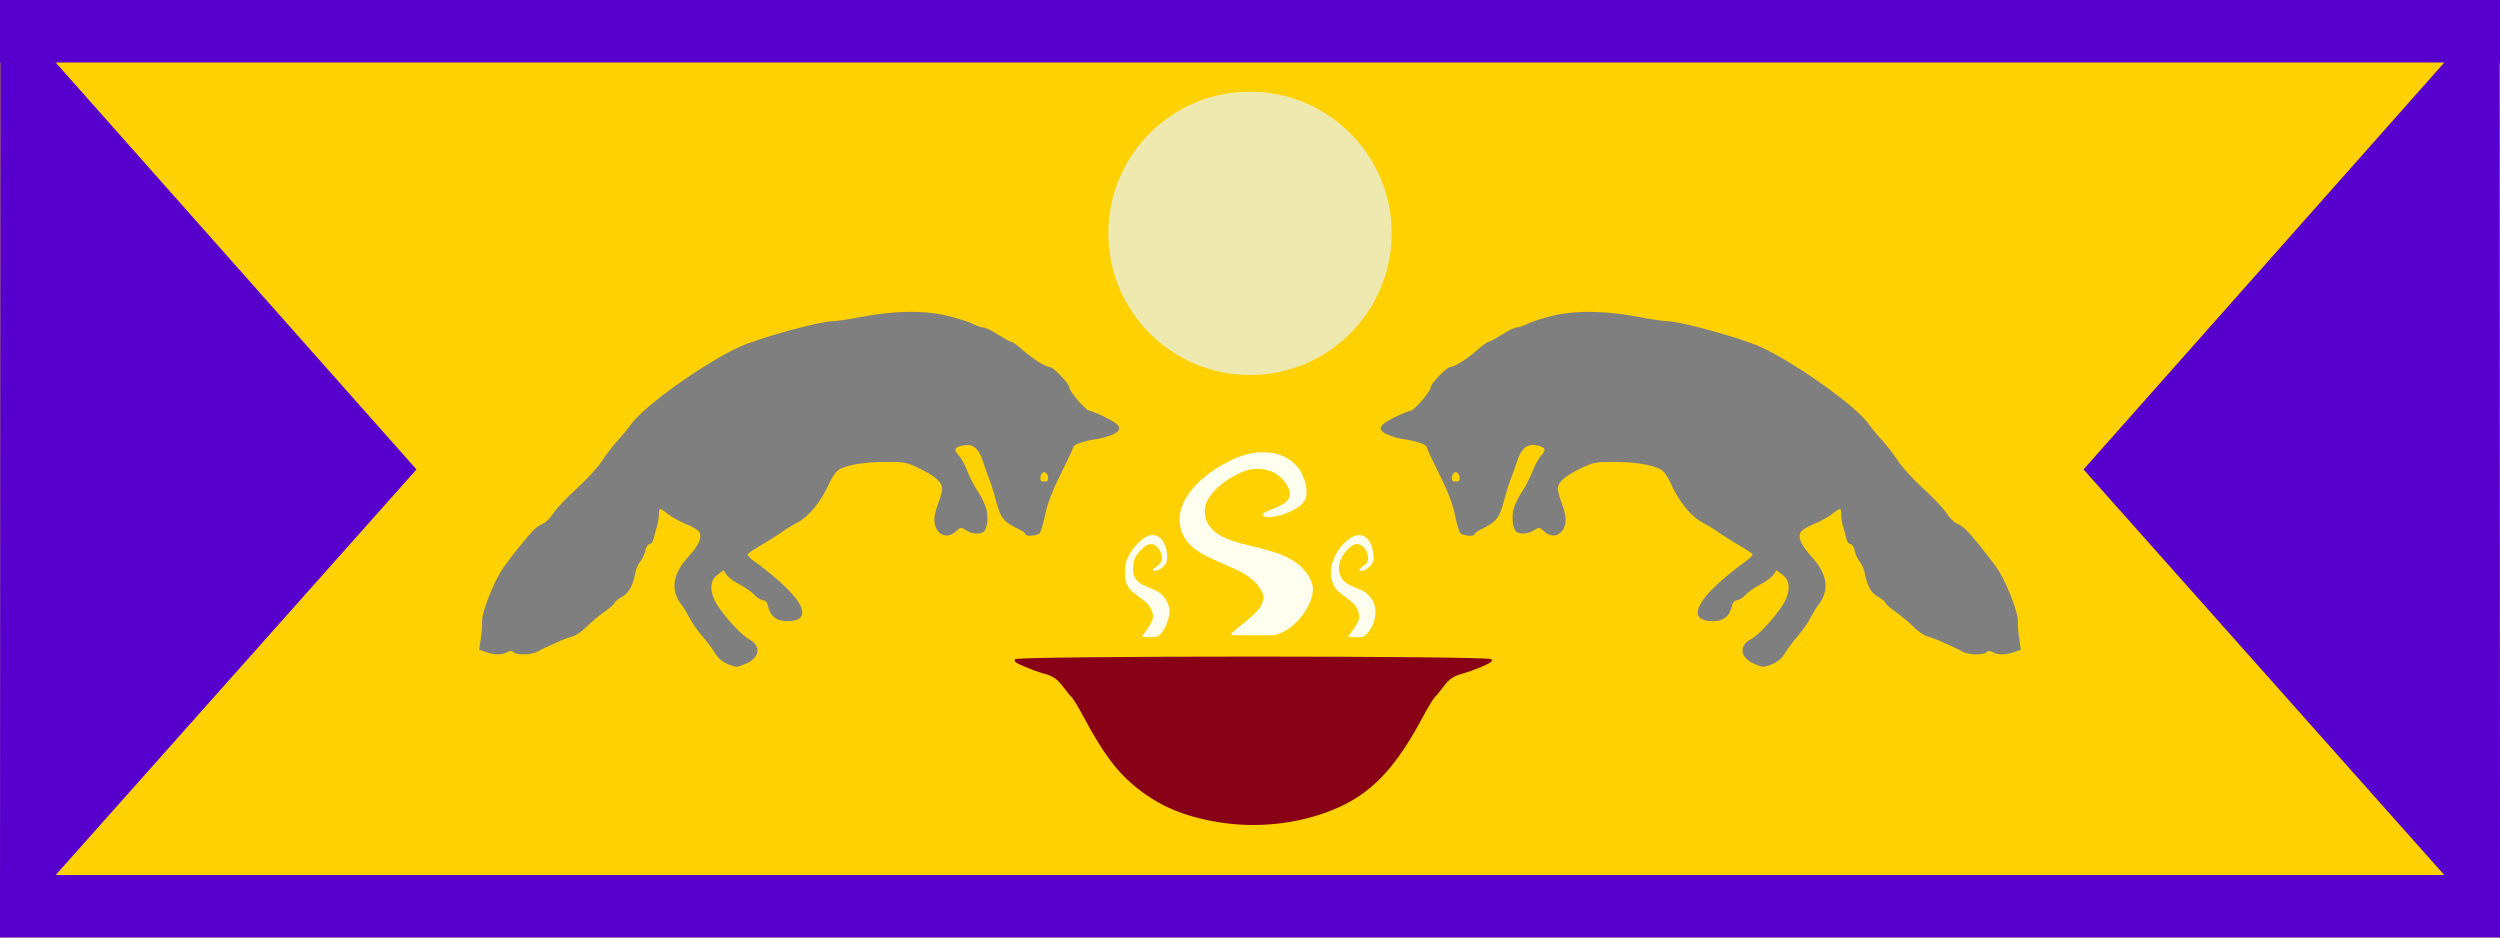 <?xml version="1.0" encoding="UTF-8" standalone="no"?>
<!-- Created with Inkscape (http://www.inkscape.org/) -->

<svg
   xmlns:dc="http://purl.org/dc/elements/1.1/"
   xmlns:cc="http://creativecommons.org/ns#"
   xmlns:rdf="http://www.w3.org/1999/02/22-rdf-syntax-ns#"
   xmlns:svg="http://www.w3.org/2000/svg"
   xmlns="http://www.w3.org/2000/svg"
   xmlns:sodipodi="http://sodipodi.sourceforge.net/DTD/sodipodi-0.dtd"
   xmlns:inkscape="http://www.inkscape.org/namespaces/inkscape"
   width="1200"
   height="450"
   viewBox="0 0 1200 450"
   id="svg2"
   version="1.1"
   inkscape:version="0.91 r13725"
   sodipodi:docname="cass-flag.svg">
  <defs
     id="defs4" />
  <sodipodi:namedview
     id="base"
     pagecolor="#ffffff"
     bordercolor="#666666"
     borderopacity="1.0"
     inkscape:pageopacity="0.0"
     inkscape:pageshadow="2"
     inkscape:zoom="1"
     inkscape:cx="599.86665"
     inkscape:cy="232.32983"
     inkscape:document-units="px"
     inkscape:current-layer="layer1"
     showgrid="false"
     units="px"
     inkscape:window-width="1855"
     inkscape:window-height="1056"
     inkscape:window-x="65"
     inkscape:window-y="24"
     inkscape:window-maximized="1" />
  <g
     inkscape:label="Layer 1"
     inkscape:groupmode="layer"
     id="layer1"
     transform="translate(0,-602.362)">
    <rect
       style="opacity:1;fill:#ffd100;fill-opacity:1;fill-rule:nonzero;stroke:none;stroke-opacity:1"
       id="rect4474"
       width="1200"
       height="450"
       x="0"
       y="602.362" />
    <path
       style="fill:#7f7f7f;fill-opacity:1"
       d="m 351.245,921.86 c -4.027,-1.327 -6.253,-3.027 -8.226,-6.285 -1.187,-1.96 -3.918,-5.588 -6.068,-8.063 -2.151,-2.475 -4.826,-6.3 -5.946,-8.5 -1.119,-2.2 -2.871,-5.071 -3.894,-6.381 -5.357,-6.86 -4.317,-14.657 3.029,-22.695 5.386,-5.893 7.051,-9.688 5.408,-12.33 -0.546,-0.877 -3.407,-2.571 -6.358,-3.763 -2.951,-1.192 -6.822,-3.33 -8.602,-4.75 -4.061,-3.241 -4.343,-3.223 -4.343,0.269 0,1.568 -0.413,4.155 -0.917,5.75 -0.505,1.595 -1.188,4.137 -1.519,5.649 -0.331,1.512 -1.232,2.75 -2.003,2.75 -0.773,0 -1.71,1.456 -2.089,3.25 -0.378,1.788 -1.483,4.15 -2.456,5.25 -0.973,1.1 -2.088,3.784 -2.478,5.965 -1.011,5.651 -3.134,9.274 -6.434,10.981 -1.574,0.814 -3.09,2.075 -3.369,2.802 -0.279,0.727 -2.471,2.656 -4.871,4.286 -2.4,1.63 -6.191,4.807 -8.425,7.059 -2.234,2.252 -5.384,4.409 -7,4.793 -1.616,0.384 -4.739,1.555 -6.939,2.603 -2.2,1.048 -4.675,2.172 -5.5,2.497 -0.825,0.325 -2.625,1.242 -4,2.038 -2.951,1.707 -10.134,1.942 -11.693,0.383 -0.79,-0.79 -1.658,-0.79 -3.134,0 -2.621,1.403 -6.031,1.387 -10.147,-0.048 L 230,914.231 l 0.765,-5.109 c 0.421,-2.81 0.713,-6.783 0.648,-8.83 -0.119,-3.752 4.872,-16.803 9.085,-23.76 2.556,-4.221 13.412,-17.796 16.238,-20.305 1.105,-0.982 3.005,-2.202 4.222,-2.711 1.217,-0.51 3.318,-2.676 4.668,-4.815 1.35,-2.139 6.369,-7.444 11.153,-11.789 4.784,-4.345 10.243,-10.305 12.13,-13.244 1.887,-2.939 5.354,-7.439 7.704,-10 2.35,-2.561 5.244,-6.062 6.43,-7.779 5.792,-8.385 34.419,-28.864 51.544,-36.875 9.083,-4.249 38.959,-12.501 45.271,-12.504 1.588,-8e-4 7.612,-0.895 13.387,-1.987 15.98,-3.021 29.59,-3.293 40.5,-0.809 4.95,1.127 10.67,2.892 12.71,3.923 2.041,1.031 4.516,1.885 5.5,1.899 0.984,0.014 4.244,1.589 7.244,3.5 3,1.911 5.874,3.474 6.388,3.474 0.514,0 2.851,1.688 5.192,3.75 5.037,4.436 11.046,8.25 12.998,8.25 1.768,0 9.468,7.947 9.468,9.772 0,1.895 8.011,11.228 9.638,11.228 0.728,0 4.258,1.447 7.843,3.215 7.716,3.805 8.475,6.07 2.825,8.431 -2.031,0.849 -5.294,1.749 -7.25,2.001 -5.398,0.694 -11.056,2.557 -11.056,3.64 0,0.531 -2.675,6.275 -5.944,12.764 -3.987,7.914 -6.473,14.362 -7.552,19.585 -0.885,4.282 -2.09,8.367 -2.679,9.076 -1.133,1.365 -6.82,1.814 -6.833,0.54 -0.004,-0.412 -1.017,-1.254 -2.25,-1.869 -9.078,-4.531 -9.584,-5.218 -12.803,-17.381 -0.655,-2.475 -1.755,-5.85 -2.445,-7.5 -0.69,-1.65 -2.025,-5.38 -2.967,-8.288 -2.027,-6.257 -4.807,-8.506 -9.384,-7.591 -4.236,0.847 -4.791,2.06 -2.205,4.813 1.181,1.257 3.051,4.663 4.155,7.569 1.104,2.905 3.27,7.131 4.813,9.39 1.543,2.259 3.371,5.843 4.063,7.966 1.406,4.312 0.78,10.55 -1.183,11.796 -2.069,1.313 -5.664,0.972 -8.358,-0.793 -2.367,-1.551 -2.625,-1.524 -4.779,0.5 -4.163,3.911 -9.326,1.9 -10.284,-4.005 -0.349,-2.152 0.206,-5.333 1.545,-8.856 1.149,-3.024 2.09,-6.426 2.09,-7.56 7.5e-4,-3.081 -3.233,-5.983 -10.751,-9.648 -6.304,-3.073 -7.408,-3.286 -16.748,-3.224 -10.913,0.072 -19.928,1.77 -22.895,4.311 -1.042,0.893 -2.791,3.648 -3.887,6.123 -3.742,8.455 -9.489,15.558 -15.022,18.567 -2.858,1.554 -5.646,3.194 -6.196,3.644 -1.556,1.272 -7.527,5.071 -12.698,8.08 -2.584,1.503 -4.939,3.122 -5.232,3.598 -0.294,0.475 1.37,2.151 3.698,3.724 2.328,1.573 7.331,5.566 11.117,8.874 13.599,11.88 15.252,19.514 4.226,19.514 -5.129,0 -8.079,-2.303 -9.14,-7.135 -0.4,-1.819 -1.267,-2.865 -2.375,-2.865 -0.96,0 -2.837,-1.17 -4.171,-2.599 -1.333,-1.429 -4.53,-3.671 -7.105,-4.982 -2.574,-1.31 -5.381,-3.383 -6.237,-4.606 l -1.557,-2.223 -2.763,2.053 c -3.571,2.654 -4.045,7.12 -1.343,12.652 2.556,5.233 12.322,16.26 16.157,18.243 6.317,3.267 5.538,9.052 -1.622,12.044 -3.579,1.495 -4.062,1.552 -6.454,0.764 z m 151.82,-90.598 c -0.176,-1.238 -0.995,-2.25 -1.82,-2.25 -0.825,0 -1.644,1.012 -1.82,2.25 -0.246,1.732 0.173,2.25 1.82,2.25 1.646,0 2.065,-0.518 1.82,-2.25 z"
       id="path4325"
       inkscape:connector-curvature="0" />
    <path
       style="fill:#7f7f7f;fill-opacity:1"
       d="m 848.755,921.86 c 4.027,-1.327 6.253,-3.027 8.226,-6.285 1.187,-1.96 3.917,-5.588 6.068,-8.063 2.151,-2.475 4.826,-6.3 5.946,-8.5 1.119,-2.2 2.871,-5.071 3.894,-6.381 5.357,-6.86 4.317,-14.657 -3.029,-22.695 -5.386,-5.893 -7.051,-9.688 -5.408,-12.33 0.546,-0.877 3.407,-2.571 6.358,-3.763 2.951,-1.192 6.822,-3.33 8.602,-4.75 4.061,-3.241 4.343,-3.223 4.343,0.269 0,1.568 0.413,4.155 0.917,5.75 0.505,1.595 1.188,4.137 1.519,5.649 0.331,1.512 1.232,2.75 2.003,2.75 0.773,0 1.71,1.456 2.089,3.25 0.378,1.788 1.483,4.15 2.456,5.25 0.973,1.1 2.088,3.784 2.478,5.965 1.011,5.651 3.134,9.274 6.434,10.981 1.574,0.814 3.09,2.075 3.369,2.802 0.279,0.727 2.471,2.656 4.871,4.286 2.4,1.63 6.191,4.807 8.425,7.059 2.234,2.252 5.384,4.409 7,4.793 1.616,0.384 4.739,1.555 6.939,2.603 2.2,1.048 4.675,2.172 5.5,2.497 0.825,0.325 2.625,1.242 4,2.038 2.951,1.707 10.134,1.942 11.693,0.383 0.79,-0.79 1.658,-0.79 3.134,0 2.621,1.403 6.031,1.387 10.146,-0.048 L 970,914.231 969.235,909.122 c -0.421,-2.81 -0.713,-6.783 -0.648,-8.83 0.119,-3.752 -4.872,-16.803 -9.085,-23.76 -2.556,-4.221 -13.412,-17.796 -16.238,-20.305 -1.105,-0.982 -3.005,-2.202 -4.222,-2.711 -1.217,-0.51 -3.318,-2.676 -4.668,-4.815 -1.35,-2.139 -6.369,-7.444 -11.153,-11.789 -4.784,-4.345 -10.243,-10.305 -12.13,-13.244 -1.887,-2.939 -5.354,-7.439 -7.704,-10 -2.35,-2.561 -5.244,-6.062 -6.43,-7.779 -5.792,-8.385 -34.419,-28.864 -51.544,-36.875 -9.083,-4.249 -38.959,-12.501 -45.271,-12.504 -1.588,-8e-4 -7.612,-0.895 -13.387,-1.987 -15.98,-3.021 -29.59,-3.293 -40.5,-0.809 -4.95,1.127 -10.67,2.892 -12.71,3.923 -2.041,1.031 -4.516,1.885 -5.5,1.899 -0.984,0.014 -4.244,1.589 -7.244,3.5 -3,1.911 -5.874,3.474 -6.388,3.474 -0.514,0 -2.851,1.688 -5.192,3.75 -5.037,4.436 -11.046,8.25 -12.998,8.25 -1.768,0 -9.468,7.947 -9.468,9.772 0,1.895 -8.011,11.228 -9.638,11.228 -0.728,0 -4.258,1.447 -7.843,3.215 -7.716,3.805 -8.475,6.07 -2.825,8.431 2.031,0.849 5.294,1.749 7.25,2.001 5.398,0.694 11.056,2.557 11.056,3.64 0,0.531 2.675,6.275 5.944,12.764 3.987,7.914 6.473,14.362 7.552,19.585 0.885,4.282 2.09,8.367 2.679,9.076 1.133,1.365 6.82,1.814 6.833,0.54 0.004,-0.412 1.017,-1.254 2.25,-1.869 9.078,-4.531 9.584,-5.218 12.803,-17.381 0.655,-2.475 1.755,-5.85 2.445,-7.5 0.69,-1.65 2.025,-5.38 2.967,-8.288 2.027,-6.257 4.807,-8.506 9.384,-7.591 4.236,0.847 4.791,2.06 2.205,4.813 -1.181,1.257 -3.051,4.663 -4.155,7.569 -1.104,2.905 -3.27,7.131 -4.813,9.39 -1.543,2.259 -3.371,5.843 -4.063,7.966 -1.406,4.312 -0.78,10.55 1.183,11.796 2.069,1.313 5.664,0.972 8.358,-0.793 2.367,-1.551 2.625,-1.524 4.779,0.5 4.163,3.911 9.326,1.9 10.284,-4.005 0.349,-2.152 -0.206,-5.333 -1.545,-8.856 -1.149,-3.024 -2.09,-6.426 -2.09,-7.56 -7.5e-4,-3.081 3.233,-5.983 10.751,-9.648 6.304,-3.073 7.408,-3.286 16.748,-3.224 10.913,0.072 19.928,1.77 22.895,4.311 1.042,0.893 2.791,3.648 3.887,6.123 3.742,8.455 9.489,15.558 15.022,18.567 2.858,1.554 5.646,3.194 6.196,3.644 1.556,1.272 7.527,5.071 12.698,8.08 2.584,1.503 4.939,3.122 5.232,3.598 0.294,0.475 -1.37,2.151 -3.698,3.724 -2.328,1.573 -7.331,5.566 -11.117,8.874 -13.599,11.88 -15.252,19.514 -4.226,19.514 5.129,0 8.079,-2.303 9.14,-7.135 0.4,-1.819 1.267,-2.865 2.375,-2.865 0.96,0 2.837,-1.17 4.171,-2.599 1.333,-1.429 4.53,-3.671 7.105,-4.982 2.574,-1.31 5.381,-3.383 6.237,-4.606 l 1.557,-2.223 2.763,2.053 c 3.571,2.654 4.045,7.12 1.343,12.652 -2.556,5.233 -12.322,16.26 -16.157,18.243 -6.317,3.267 -5.538,9.052 1.622,12.044 3.579,1.495 4.062,1.552 6.454,0.764 z M 696.935,831.262 c 0.176,-1.238 0.995,-2.25 1.82,-2.25 0.825,0 1.644,1.012 1.82,2.25 0.246,1.732 -0.173,2.25 -1.82,2.25 -1.646,0 -2.065,-0.518 -1.82,-2.25 z"
       id="path4325-5"
       inkscape:connector-curvature="0" />
    <rect
       style="fill:#5700ce;fill-opacity:1;fill-rule:nonzero;stroke:none;stroke-opacity:1"
       id="rect4390"
       width="1200"
       height="30"
       x="0"
       y="602.362" />
    <rect
       style="fill:#5700ce;fill-opacity:1;fill-rule:nonzero;stroke:none;stroke-opacity:1"
       id="rect4390-6"
       width="1200"
       height="30"
       x="0"
       y="1022.362" />
    <circle
       style="fill:#eee9af;fill-opacity:1;fill-rule:nonzero;stroke:none;stroke-opacity:1"
       id="path4410"
       cx="600"
       cy="714.362"
       r="68" />
    <path
       sodipodi:type="star"
       style="fill:#5700ce;fill-opacity:1;fill-rule:nonzero;stroke:none;stroke-opacity:1"
       id="path4418"
       sodipodi:sides="3"
       sodipodi:cx="134"
       sodipodi:cy="804.36218"
       sodipodi:r1="264.31989"
       sodipodi:r2="132.15994"
       sodipodi:arg1="-2.0936965"
       sodipodi:arg2="-1.046499"
       inkscape:flatsided="false"
       inkscape:rounded="0"
       inkscape:randomized="0"
       d="M 2,575.362 200.16,689.955 398.32,804.547 200,918.862 1.68,1033.178 1.84,804.27 Z"
       inkscape:transform-center-x="33.279579"
       inkscape:transform-center-y="-0.090715433"
       transform="matrix(-0.504,0,0,0.983,1200.847,36.822)" />
    <path
       sodipodi:type="star"
       style="fill:#5700ce;fill-opacity:1;fill-rule:nonzero;stroke:none;stroke-opacity:1"
       id="path4418-3"
       sodipodi:sides="3"
       sodipodi:cx="134"
       sodipodi:cy="804.36218"
       sodipodi:r1="264.31989"
       sodipodi:r2="132.15994"
       sodipodi:arg1="-2.0936965"
       sodipodi:arg2="-1.046499"
       inkscape:flatsided="false"
       inkscape:rounded="0"
       inkscape:randomized="0"
       d="M 2,575.362 200.16,689.955 398.32,804.547 200,918.862 1.68,1033.178 1.84,804.27 Z"
       inkscape:transform-center-x="-33.279579"
       inkscape:transform-center-y="-0.090715433"
       transform="matrix(0.504,0,0,0.983,-0.847,36.822)" />
    <path
       style="fill:#880016;fill-opacity:1"
       d="m 585.554,997.118 c -17.619,-2.795 -30.059,-8.198 -41.766,-18.144 -8.306,-7.056 -14.611,-15.677 -23.296,-31.858 -2.657,-4.95 -5.35,-9.45 -5.985,-10 -0.635,-0.55 -2.416,-2.709 -3.959,-4.798 -3.015,-4.083 -5.213,-5.577 -9.97,-6.778 -1.663,-0.42 -5.596,-1.849 -8.74,-3.177 -4.355,-1.839 -5.439,-2.692 -4.55,-3.58 1.682,-1.682 226.851,-1.682 228.533,0 0.889,0.889 -0.195,1.741 -4.55,3.58 -3.144,1.327 -7.077,2.757 -8.74,3.177 -4.758,1.201 -6.955,2.695 -9.97,6.778 -1.542,2.089 -3.324,4.248 -3.959,4.798 -0.635,0.55 -3.328,5.05 -5.985,10 -12.135,22.607 -23.033,34.582 -38.074,41.837 -17.321,8.355 -38.93,11.346 -58.988,8.165 z"
       id="path4487"
       inkscape:connector-curvature="0" />
    <g
       id="g4547"
       transform="matrix(0.028,0,0,-0.015,539.581,908.224)"
       style="fill:#fffff0;stroke:none;fill-opacity:1">
      <path
         id="path4549"
         d="m 2280,5914 c -99,-19 -237,-86 -345,-166 -99,-74 -283,-256 -376,-371 -384,-476 -609,-1068 -609,-1603 0,-400 97,-736 286,-986 97,-130 208,-235 447,-426 122,-97 261,-215 308,-262 194,-193 310,-398 375,-666 22,-92 26,-123 21,-199 C 2372,998 2291,812 2027,418 1940,287 1860,159 1849,134 1815,57 1803,60 2204,60 l 351,0 54,25 c 329,153 675,1020 622,1559 -23,232 -119,498 -253,701 -29,44 -96,123 -148,176 -146,148 -289,234 -662,403 -252,114 -382,194 -487,297 -139,137 -223,297 -273,521 -30,135 -32,405 -4,538 75,355 292,724 564,961 132,115 218,153 337,147 123,-7 219,-62 316,-184 97,-122 172,-298 204,-478 47,-270 -15,-422 -243,-592 -186,-140 -223,-184 -202,-238 11,-30 57,-56 99,-56 50,0 177,45 254,91 95,56 241,202 294,294 85,148 109,263 100,473 -20,415 -113,742 -275,958 -91,122 -178,192 -290,235 -56,21 -219,35 -282,23 z"
         inkscape:connector-curvature="0"
         style="fill:#fffff0;fill-opacity:1" />
      <path
         id="path4551"
         d="M 424,3251 C 311,3182 163,2908 85,2625 25,2404 16,2331 15,2080 15,1826 22,1771 71,1615 106,1506 147,1434 269,1271 375,1129 420,1045 454,928 524,684 508,543 373,202 338,112 310,31 312,22 315,7 332,5 426,2 535,-1 538,0 570,27 c 119,99 237,643 201,921 -25,186 -80,353 -149,454 -43,62 -94,110 -204,194 -143,109 -194,181 -240,341 -20,68 -23,101 -23,263 0,256 33,400 137,601 82,158 150,210 216,163 79,-55 153,-309 139,-475 -7,-85 -37,-154 -106,-244 -51,-66 -56,-79 -45,-109 17,-45 110,11 163,99 57,93 73,155 78,295 11,267 -57,588 -144,685 -51,57 -112,70 -169,36 z"
         inkscape:connector-curvature="0"
         style="fill:#fffff0;fill-opacity:1" />
      <path
         id="path4553"
         d="m 3953,3243 c -114,-77 -242,-312 -323,-588 -107,-368 -116,-755 -24,-1040 35,-108 74,-175 192,-334 56,-74 117,-168 137,-209 76,-157 110,-363 85,-518 -14,-90 -61,-238 -123,-385 -61,-145 -63,-157 -33,-165 14,-3 70,-4 124,-2 121,4 128,8 181,123 132,278 178,711 107,995 -33,130 -100,270 -162,339 -26,29 -91,86 -144,126 -163,123 -213,195 -256,362 -46,180 -42,372 11,584 42,167 121,332 194,409 67,71 134,49 189,-62 74,-152 98,-393 50,-508 -8,-19 -41,-69 -72,-110 -44,-58 -56,-82 -54,-105 2,-24 8,-31 30,-33 67,-8 172,146 204,298 25,118 5,401 -41,577 -61,231 -161,322 -272,246 z"
         inkscape:connector-curvature="0"
         style="fill:#fffff0;fill-opacity:1" />
    </g>
  </g>
</svg>
